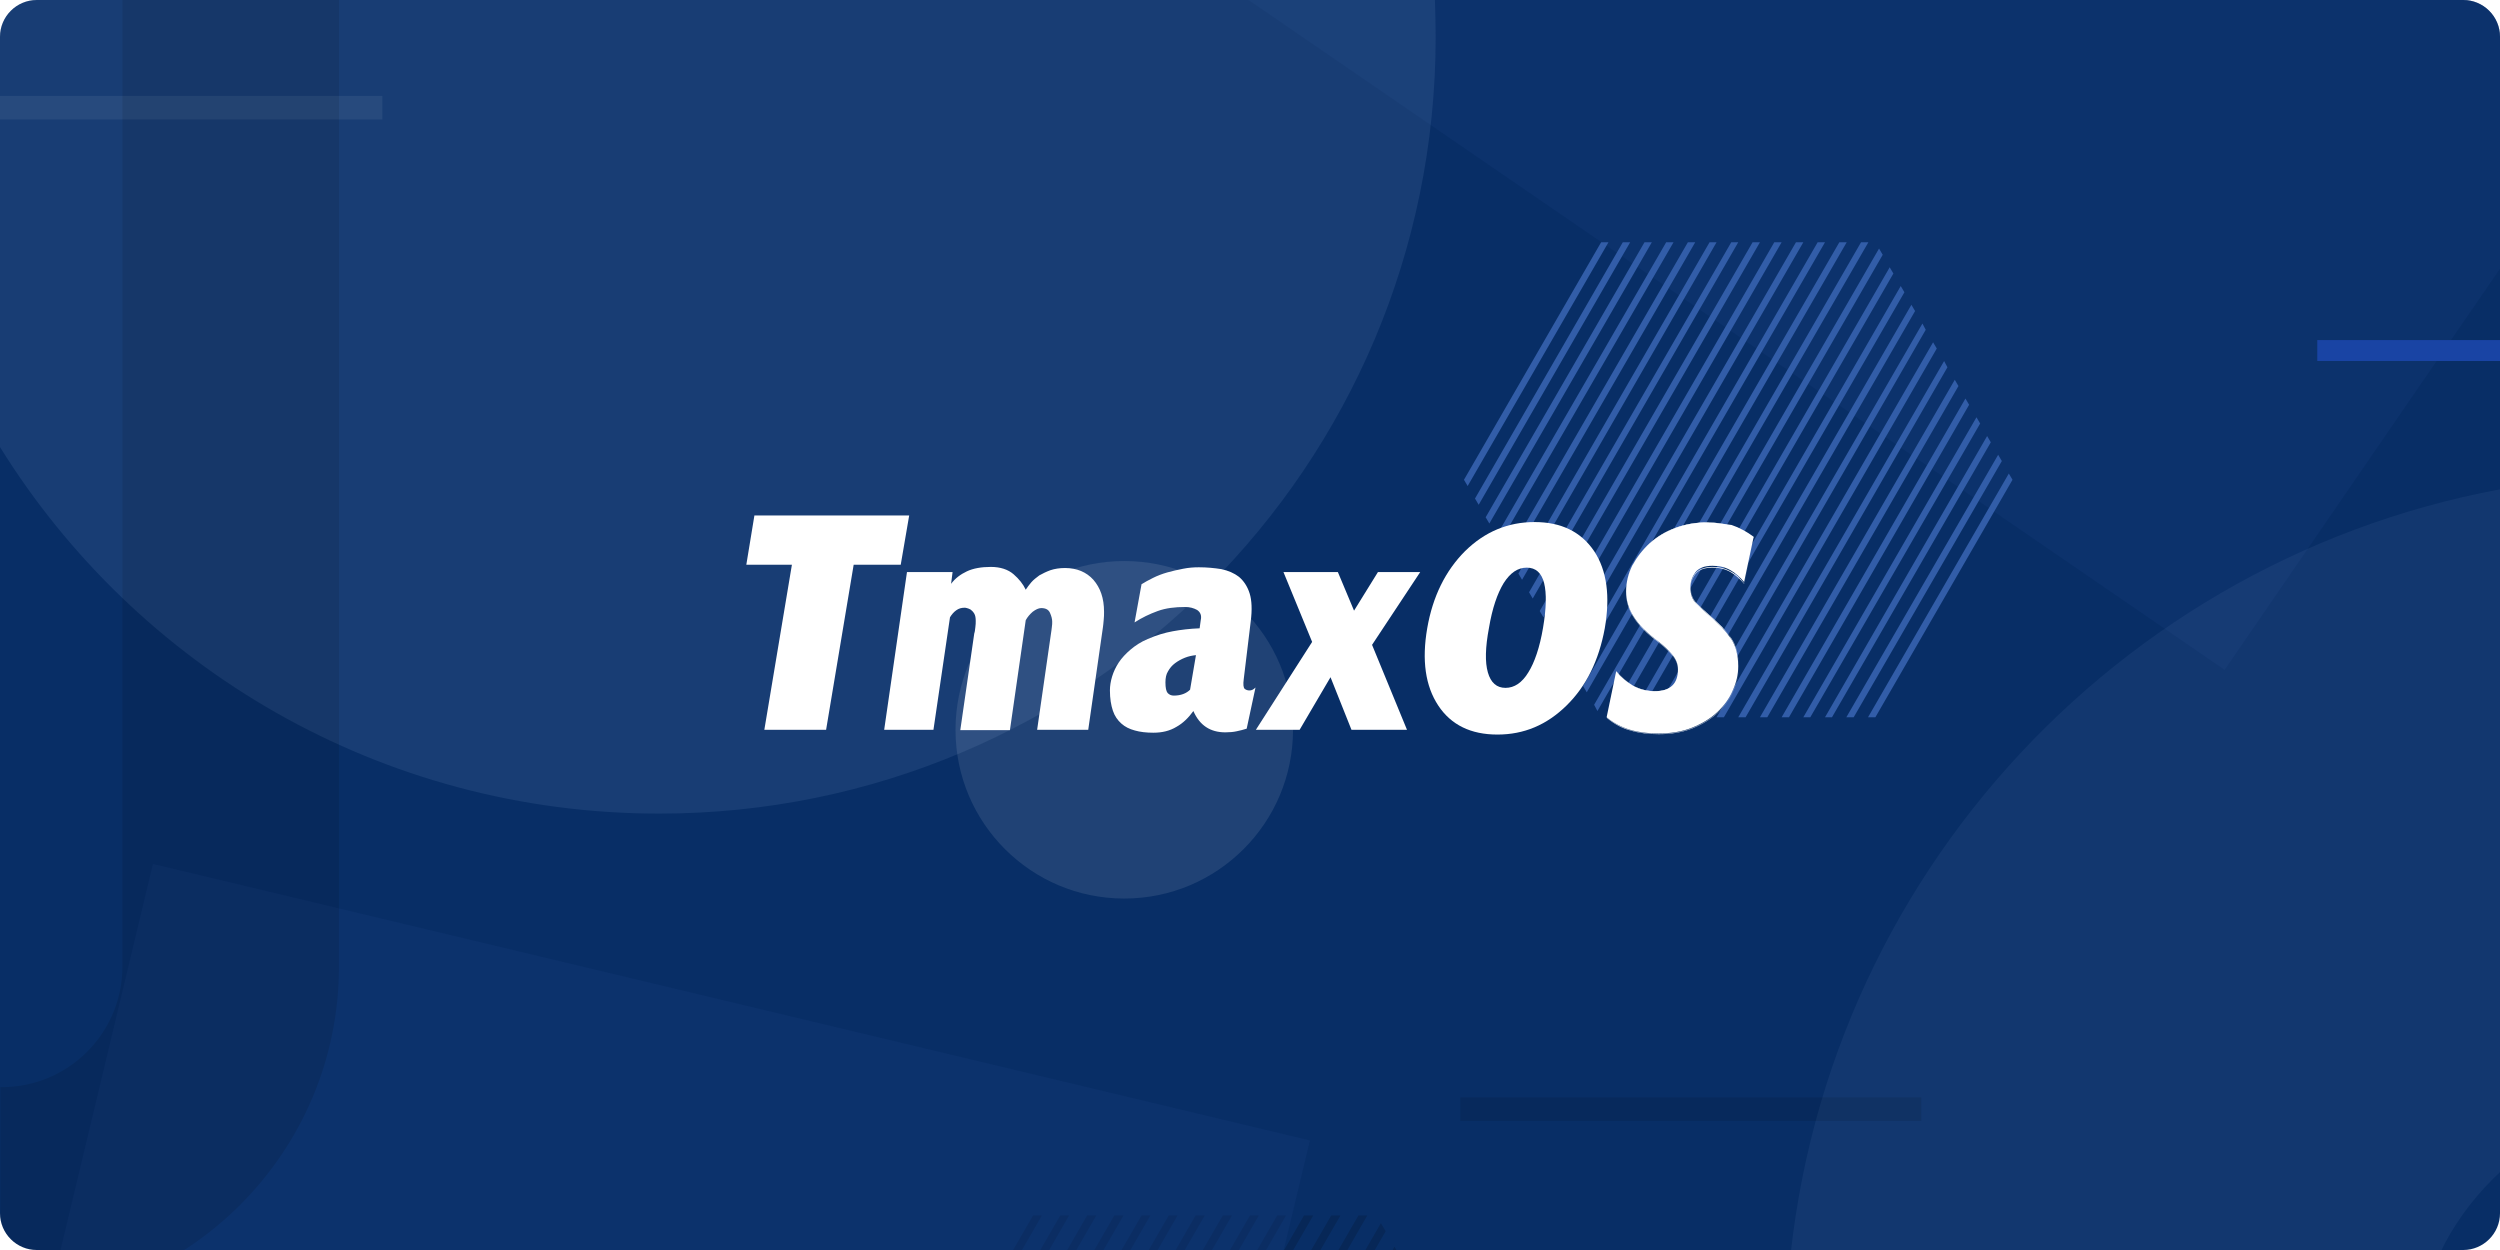 <?xml version="1.0" encoding="utf-8"?>
<!-- Generator: Adobe Illustrator 25.1.0, SVG Export Plug-In . SVG Version: 6.00 Build 0)  -->
<svg version="1.1"
	 id="svg124" inkscape:export-filename="C:\Users\xine\Documents\2018-debian-buster\futurePrototype-source\wiki-banner\png\wiki-banner-02.png" inkscape:export-xdpi="96" inkscape:export-ydpi="96" inkscape:version="0.92.2 (5c3e80d, 2017-08-06)" sodipodi:docname="wiki-banner-02.svg" xmlns:cc="http://creativecommons.org/ns#" xmlns:dc="http://purl.org/dc/elements/1.1/" xmlns:inkscape="http://www.inkscape.org/namespaces/inkscape" xmlns:ns2="http://ns.adobe.com/AdobeIllustrator/10.0/" xmlns:rdf="http://www.w3.org/1999/02/22-rdf-syntax-ns#" xmlns:sodipodi="http://sodipodi.sourceforge.net/DTD/sodipodi-0.dtd" xmlns:svg="http://www.w3.org/2000/svg"
	 xmlns="http://www.w3.org/2000/svg" xmlns:xlink="http://www.w3.org/1999/xlink" x="0px" y="0px" viewBox="0 0 680 340"
	 style="enable-background:new 0 0 680 340;" xml:space="preserve">
<style type="text/css">
	.st0{clip-path:url(#SVGID_2_);fill:#082E66;}
	.st1{clip-path:url(#SVGID_4_);}
	.st2{opacity:0.4;fill:#123777;enable-background:new    ;}
	.st3{opacity:0.15;fill:#7793C4;enable-background:new    ;}
	.st4{opacity:0.1;fill:#7793C4;enable-background:new    ;}
	.st5{opacity:0.1;enable-background:new    ;}
	.st6{fill:#325DA8;}
	.st7{opacity:0.15;}
	.st8{fill:#1944A4;}
	.st9{opacity:7.000000e-02;fill:#FFFFFF;enable-background:new    ;}
	.st10{opacity:0.1;fill:#FFFFFF;enable-background:new    ;}
	.st11{fill:#FFFFFF;}
</style>
<g>
	<g>
		<defs>
			<path id="SVGID_1_" d="M670,340H10c-5.5,0-10-4.5-10-10V10C0,4.5,4.5,0,10,0h660c5.5,0,10,4.5,10,10v320
				C680,335.5,675.5,340,670,340z"/>
		</defs>
		<clipPath id="SVGID_2_">
			<use xlink:href="#SVGID_1_"  style="overflow:visible;"/>
		</clipPath>
		<rect class="st0" width="680" height="382.5"/>
	</g>
	<g>
		<defs>
			<path id="SVGID_3_" d="M670,340H10c-5.5,0-10-4.5-10-10V10C0,4.5,4.5,0,10,0h660c5.5,0,10,4.5,10,10v320
				C680,335.5,675.5,340,670,340z"/>
		</defs>
		<clipPath id="SVGID_4_">
			<use xlink:href="#SVGID_3_"  style="overflow:visible;"/>
		</clipPath>
		<g class="st1">
			<g>
				<polygon class="st2" points="339.6,0 605.1,182.2 680,73.1 680,0 				"/>
			</g>
			<path class="st3" d="M390.3,0c0.1,3.4,0.2,6.7,0.2,10.1c0,116.6-94.5,211.2-211.2,211.2c-75.7,0-142.1-39.8-179.3-99.7V0H390.3z"
				/>
			<path class="st4" d="M680,318.8c-11.8,11-20.8,26.2-22.1,43.3H485.7c2.4-114.3,85.3-208.7,194.3-229V318.8z"/>
			<rect x="397.2" y="298.5" class="st5" width="125.4" height="6.4"/>
			<g>
				<polygon class="st6" points="435.5,65.9 398.2,130.5 399.2,132.2 437.5,65.9 				"/>
				<polygon class="st6" points="402.2,137.3 443.4,65.9 441.4,65.9 401.2,135.6 				"/>
				<polygon class="st6" points="405.1,142.4 449.3,65.9 447.3,65.9 404.1,140.7 				"/>
				<polygon class="st6" points="408,147.5 455.2,65.9 453.2,65.9 407,145.8 				"/>
				<polygon class="st6" points="411,152.6 461.1,65.9 459.1,65.9 410,150.9 				"/>
				<polygon class="st6" points="414,157.7 466.9,65.9 465,65.9 413,156 				"/>
				<polygon class="st6" points="416.9,162.8 472.8,65.9 470.9,65.9 415.9,161.1 				"/>
				<polygon class="st6" points="419.8,167.9 478.7,65.9 476.7,65.9 418.8,166.2 				"/>
				<polygon class="st6" points="422.8,173 484.6,65.9 482.6,65.9 421.8,171.3 				"/>
				<polygon class="st6" points="425.7,178.1 490.5,65.9 488.5,65.9 424.7,176.4 				"/>
				<polygon class="st6" points="428.6,183.2 496.4,65.9 494.4,65.9 427.7,181.5 				"/>
				<polygon class="st6" points="431.6,188.3 502.3,65.9 500.3,65.9 430.6,186.6 				"/>
				<polygon class="st6" points="434.5,193.4 508.2,65.9 506.2,65.9 433.6,191.7 				"/>
				<polygon class="st6" points="439.5,195.1 512.1,69.3 511.1,67.6 437.5,195.1 				"/>
				<polygon class="st6" points="445.3,195.1 515,74.4 514,72.7 443.4,195.1 				"/>
				<polygon class="st6" points="451.2,195.1 518,79.5 517,77.8 449.3,195.1 				"/>
				<polygon class="st6" points="457.1,195.1 520.9,84.6 519.9,82.9 455.1,195.1 				"/>
				<polygon class="st6" points="463,195.1 523.8,89.7 522.9,88 461,195.1 				"/>
				<polygon class="st6" points="468.9,195.1 526.8,94.8 525.8,93.1 466.9,195.1 				"/>
				<polygon class="st6" points="474.8,195.1 529.7,99.9 528.8,98.2 472.8,195.1 				"/>
				<polygon class="st6" points="480.7,195.1 532.7,105 531.7,103.3 478.7,195.1 				"/>
				<polygon class="st6" points="486.6,195.1 535.6,110.1 534.6,108.4 484.6,195.1 				"/>
				<polygon class="st6" points="492.4,195.1 538.6,115.2 537.6,113.5 490.5,195.1 				"/>
				<polygon class="st6" points="498.3,195.1 541.5,120.3 540.5,118.6 496.4,195.1 				"/>
				<polygon class="st6" points="504.2,195.1 544.5,125.4 543.5,123.7 502.2,195.1 				"/>
				<polygon class="st6" points="510.1,195.1 547.4,130.5 546.4,128.8 508.1,195.1 				"/>
			</g>
			<g class="st7">
				<polygon points="281,330.6 251,382.5 253.5,382.5 283.4,330.6 				"/>
				<polygon points="288.4,330.6 258.4,382.5 260.9,382.5 290.8,330.6 				"/>
				<polygon points="295.7,330.6 265.8,382.5 268.2,382.5 298.2,330.6 				"/>
				<polygon points="303.1,330.6 273.1,382.5 275.6,382.5 305.6,330.6 				"/>
				<polygon points="310.5,330.6 280.5,382.5 283,382.5 312.9,330.6 				"/>
				<polygon points="317.9,330.6 287.9,382.5 290.4,382.5 320.3,330.6 				"/>
				<polygon points="325.2,330.6 295.3,382.5 297.7,382.5 327.7,330.6 				"/>
				<polygon points="332.6,330.6 302.6,382.5 305.1,382.5 335.1,330.6 				"/>
				<polygon points="340,330.6 310,382.5 312.5,382.5 342.4,330.6 				"/>
				<polygon points="347.4,330.6 317.4,382.5 319.9,382.5 349.8,330.6 				"/>
				<polygon points="354.7,330.6 324.8,382.5 327.2,382.5 357.2,330.6 				"/>
				<polygon points="362.1,330.6 332.1,382.5 334.6,382.5 364.6,330.6 				"/>
				<polygon points="369.5,330.6 339.5,382.5 342,382.5 371.9,330.6 				"/>
				<polygon points="375.6,332.7 346.9,382.5 349.4,382.5 376.9,334.9 				"/>
				<polygon points="379.3,339.1 354.3,382.5 356.8,382.5 380.6,341.3 				"/>
				<polygon points="383,345.5 361.7,382.5 364.1,382.5 384.2,347.7 				"/>
				<polygon points="386.7,351.9 369,382.5 371.5,382.5 388,354.1 				"/>
				<polygon points="390.4,358.3 376.4,382.5 378.9,382.5 391.6,360.5 				"/>
				<polygon points="394.1,364.7 383.8,382.5 386.3,382.5 395.3,366.8 				"/>
				<polygon points="397.8,371.1 391.1,382.5 393.6,382.5 399,373.2 				"/>
				<polygon points="402.7,379.6 401.4,377.5 398.5,382.5 401,382.5 				"/>
			</g>
			<rect x="630.3" y="92.5" class="st8" width="49.7" height="5.7"/>
			<rect y="26.1" class="st9" width="104" height="6.4"/>
			<circle class="st10" cx="305.8" cy="198.5" r="45.9"/>
			<g>
				<polygon class="st2" points="356.3,310.2 41.6,235 6.3,382.5 339,382.5 				"/>
			</g>
			<g>
				<path class="st5" d="M33.3,0v177.2v85.7c0,18.1-14.7,32.8-32.8,32.8c-0.1,0-0.3,0-0.4,0v58.9c0.1,0,0.3,0,0.4,0
					c50.6,0,91.7-41.1,91.7-91.7V0H33.3z"/>
			</g>
		</g>
	</g>
</g>
<sodipodi:namedview  bordercolor="#cc009d" borderlayer="true" borderopacity="1" gridtolerance="10" guidetolerance="10" id="namedview126" inkscape:bbox-nodes="true" inkscape:bbox-paths="true" inkscape:current-layer="svg124" inkscape:cx="269.25868" inkscape:cy="170.45127" inkscape:object-paths="true" inkscape:pageopacity="0" inkscape:pageshadow="2" inkscape:showpageshadow="false" inkscape:snap-bbox="true" inkscape:snap-bbox-edge-midpoints="true" inkscape:snap-bbox-midpoints="true" inkscape:snap-intersection-paths="true" inkscape:snap-midpoints="true" inkscape:snap-page="true" inkscape:snap-smooth-nodes="true" inkscape:window-height="1017" inkscape:window-maximized="1" inkscape:window-width="1920" inkscape:window-x="-8" inkscape:window-y="-8" inkscape:zoom="1.5543847" objecttolerance="10" pagecolor="#ffffff" showgrid="false">
	</sodipodi:namedview>
<g id="Layer_1" transform="translate(0,-40)">
	<g id="Layer_1_1_">
	</g>
</g>
<g>
	<g>
		<g>
			<g>
				<polygon class="st11" points="247.3,140.2 205.2,140.2 203,153.6 215.4,153.6 207.9,198.5 224.7,198.5 232.2,153.6 245,153.6 
									"/>
			</g>
			<g>
				<path class="st11" d="M289.7,154.5c-1.5,0-2.8,0.2-4,0.6c-1.1,0.4-2.1,0.9-3,1.4c-0.8,0.6-1.6,1.2-2.2,1.9
					c-0.6,0.7-1.1,1.4-1.5,2c-0.7-1.5-1.8-2.9-3.3-4.2c-1.5-1.3-3.6-2-6.2-2c-2.6,0-4.8,0.4-6.5,1.2c-1.7,0.8-3.2,1.9-4.3,3.4
					l0.4-3.2h-12.4l-6.2,42.9h13.4l4.5-30.6c0.5-0.8,1-1.4,1.7-1.9s1.4-0.7,2.3-0.7c0.1,0,0.2,0,0.6,0.1c0.3,0.1,0.7,0.2,1,0.4
					c0.3,0.2,0.7,0.6,1,1.1s0.4,1.2,0.4,2c0,0.5,0,1-0.1,1.7c-0.1,0.6-0.1,1.2-0.3,1.7l-3.8,26.3h13.5l4.3-29.9
					c0.5-0.9,1.1-1.6,1.9-2.3c0.8-0.6,1.6-1,2.3-1c1.2,0,2,0.4,2.4,1.3c0.4,0.9,0.6,1.7,0.6,2.4c0,0.4,0,0.9-0.1,1.5
					c-0.1,0.6-0.1,1.1-0.2,1.5l-3.8,26.4H296l4-27.9c0.1-0.5,0.1-1.1,0.2-1.9c0.1-0.8,0.1-1.6,0.1-2.3c0-3.7-1-6.5-2.9-8.7
					C295.5,155.6,292.9,154.5,289.7,154.5z"/>
			</g>
			<g>
				<path class="st11" d="M339.9,187.8c-0.5,0-0.9-0.1-1.3-0.4c-0.4-0.3-0.5-1.2-0.3-2.7l1.9-15.7c0.4-3.1,0.3-5.7-0.3-7.6
					c-0.6-1.9-1.6-3.4-2.9-4.5c-1.3-1-2.9-1.7-4.8-2.1c-1.9-0.3-3.9-0.5-6.1-0.5c-1.4,0-2.8,0.1-4.3,0.4c-1.5,0.3-2.9,0.6-4.3,1
					c-1.4,0.4-2.7,0.9-3.9,1.5s-2.3,1.2-3.1,1.7l-1.9,10.4c2-1.3,4.1-2.3,6.3-3.1c2.2-0.8,4.7-1.1,7.5-1.1c1.2,0,2.3,0.3,3.2,0.8
					c0.9,0.6,1.3,1.5,1,2.8l-0.3,2.2c-2.7,0.1-5.1,0.4-7.3,0.8c-2.2,0.4-4.5,1.1-6.8,2.1c-1.9,0.8-3.4,1.8-4.7,2.9
					c-1.3,1.1-2.4,2.3-3.2,3.5c-0.8,1.2-1.4,2.5-1.8,3.8c-0.4,1.3-0.6,2.6-0.6,3.8c0,2.2,0.3,4,0.8,5.5s1.3,2.6,2.3,3.5
					s2.2,1.5,3.7,1.9c1.4,0.4,3.1,0.6,5,0.6c2.4,0,4.5-0.5,6.3-1.6c1.8-1,3.3-2.5,4.6-4.3c1.7,3.9,4.6,5.8,8.7,5.8
					c1.2,0,2.2-0.1,3.1-0.3c0.9-0.2,1.8-0.4,2.7-0.7l2.4-11.2C340.9,187.6,340.4,187.8,339.9,187.8z M323.7,187.6
					c-1,1-2.5,1.6-4.4,1.6c-0.7,0-1.2-0.2-1.7-0.7c-0.4-0.5-0.6-1.4-0.6-2.9c0-1.2,0.2-2.2,0.7-3c0.5-0.9,1.1-1.6,1.9-2.2
					c0.8-0.6,1.7-1.1,2.7-1.5s2-0.6,3-0.7L323.7,187.6z"/>
			</g>
			<g>
				<polygon class="st11" points="374.8,155.6 368.3,166.1 363.9,155.6 349.1,155.6 356.9,174.6 341.6,198.5 353.5,198.5 
					361.9,184.2 367.6,198.5 382.7,198.5 373.2,175.4 386.3,155.6 				"/>
			</g>
			<g>
				<path class="st11" d="M461.4,164.2c1,1,2.3,2.2,3.9,3.6c1.2,1.1,2.2,2.1,3.2,3c0.9,0.9,1.8,1.9,2.4,3c0.7,1,1.2,2.2,1.5,3.4
					c0.3,1.2,0.5,2.6,0.5,4.1c0,0,0,0,0-0.1c0-1.6-0.2-3-0.5-4.2c-0.3-1.2-0.8-2.4-1.5-3.4s-1.5-2-2.4-3c-1-0.9-2-2-3.2-3
					c-1.6-1.4-2.9-2.6-3.9-3.6s-1.5-2.4-1.5-4.1c0,0,0,0,0,0.1C459.9,161.9,460.4,163.2,461.4,164.2z"/>
			</g>
			<g>
				<path class="st11" d="M471,143.1c-2.1-0.7-4.4-1-6.7-1c-3.1,0-5.9,0.5-8.6,1.5s-5,2.4-7,4.2c-2,1.8-3.5,3.8-4.7,6
					c-1.1,2.3-1.7,4.6-1.7,7.2l0,0c0-2.5,0.6-4.9,1.7-7.1c1.1-2.3,2.7-4.3,4.7-6c2-1.8,4.3-3.2,7-4.2s5.5-1.5,8.6-1.5
					C466.6,142.1,468.9,142.5,471,143.1c2.1,0.8,4.1,1.8,6,3.3v-0.1C475.1,144.8,473.1,143.8,471,143.1z"/>
			</g>
			<g>
				<path class="st11" d="M444.3,186.6c1.7,1,3.7,1.5,5.9,1.5c4.2,0,6.3-2,6.3-5.9l0,0c0,3.9-2.1,5.8-6.3,5.8
					C448,188,446.1,187.5,444.3,186.6c-1.7-1.1-3.3-2.4-4.6-4l-2.6,12.6l0,0l2.6-12.5C441,184.2,442.6,185.6,444.3,186.6z"/>
			</g>
			<g>
				<path class="st11" d="M467.2,193.8c-1.8,1.7-4.1,3.1-6.8,4.2c-2.7,1.1-5.8,1.6-9.2,1.6c-2.8,0-5.4-0.3-7.7-1
					c-2.3-0.7-4.5-1.8-6.4-3.4v0.1c1.9,1.6,4.1,2.8,6.4,3.4c2.3,0.7,4.9,1,7.7,1c3.4,0,6.5-0.5,9.2-1.6s5-2.5,6.8-4.2
					c1.8-1.7,3.3-3.7,4.2-5.9c1-2.2,1.5-4.4,1.5-6.6c0,0,0,0,0-0.1c0,2.2-0.5,4.4-1.5,6.6C470.5,190.1,469.1,192.1,467.2,193.8z"/>
			</g>
			<g>
				<path class="st11" d="M454.8,178.1c-1.1-1.3-2.3-2.4-3.7-3.5c-3-2.3-5.3-4.5-6.7-6.7c-1.4-2.2-2.1-4.5-2.1-6.9c0,0,0,0,0,0.1
					c0,2.5,0.7,4.8,2.1,6.9c1.4,2.2,3.6,4.4,6.7,6.7c1.4,1.1,2.6,2.2,3.7,3.5c1.1,1.2,1.6,2.6,1.6,3.9c0,0,0,0,0-0.1
					C456.4,180.6,455.9,179.4,454.8,178.1z"/>
			</g>
			<g>
				<path class="st11" d="M470.7,155.4c-1.4-0.8-3-1.2-4.9-1.2c-2.1,0-3.6,0.6-4.6,1.7c-0.9,1.1-1.4,2.5-1.4,4.1c0,0,0,0,0,0.1
					c0-1.5,0.5-2.9,1.4-4c0.9-1.1,2.4-1.7,4.6-1.7c1.9,0,3.5,0.4,4.9,1.2c1.4,0.8,2.6,1.9,3.7,3.2l2.6-12.4l0,0l-2.6,12.3
					C473.3,157.2,472.1,156.1,470.7,155.4z"/>
			</g>
			<g>
				<path class="st11" d="M464.3,142.1c-3.1,0-5.9,0.5-8.6,1.5s-5,2.4-7,4.2c-2,1.8-3.5,3.8-4.7,6c-1.1,2.2-1.7,4.6-1.7,7.1
					c0,2.4,0.7,4.7,2.1,6.9c1.4,2.2,3.6,4.4,6.7,6.7c1.4,1.1,2.6,2.2,3.7,3.5c1.1,1.3,1.6,2.6,1.6,4c0,0,0,0,0,0.1l0,0
					c0,3.9-2.1,5.9-6.3,5.9c-2.2,0-4.1-0.5-5.9-1.5c-1.7-1-3.3-2.3-4.6-3.9l-2.6,12.5c1.9,1.6,4.1,2.7,6.4,3.4c2.3,0.7,4.9,1,7.7,1
					c3.4,0,6.5-0.5,9.2-1.6s5-2.5,6.8-4.2c1.8-1.7,3.3-3.7,4.2-5.9c1-2.2,1.5-4.3,1.5-6.6c0-1.5-0.2-2.9-0.5-4.1s-0.8-2.4-1.5-3.4
					s-1.5-2-2.4-3c-1-0.9-2-2-3.2-3c-1.6-1.4-2.9-2.6-3.9-3.6s-1.5-2.4-1.5-4.2c0,0,0,0,0-0.1c0,0,0,0,0-0.1c0-1.6,0.5-2.9,1.4-4.1
					c0.9-1.1,2.4-1.7,4.6-1.7c1.9,0,3.5,0.4,4.9,1.2c1.4,0.8,2.6,1.9,3.7,3.2L477,146c-1.9-1.4-3.9-2.5-6-3.2
					C468.9,142.5,466.6,142.1,464.3,142.1z"/>
			</g>
			<g>
				<path class="st11" d="M417.4,142c-7.2,0-13.5,2.6-18.9,7.9c-5.3,5.3-8.8,12.3-10.3,21c-1.5,8.7-0.5,15.7,3,21
					c3.5,5.3,8.9,7.9,16.1,7.9s13.4-2.6,18.8-7.9c5.4-5.3,8.8-12.3,10.4-21c1.5-8.7,0.6-15.7-2.9-21C430,144.6,424.6,142,417.4,142z
					 M419.7,170.8c-0.9,5.3-2.3,9.4-4,12.1c-1.7,2.8-3.8,4.2-6.2,4.2s-4-1.4-4.8-4.2c-0.8-2.8-0.7-6.8,0.3-12.1
					c0.9-5.4,2.3-9.4,4-12.2c1.8-2.8,3.8-4.2,6.3-4.2c2.4,0,4,1.4,4.7,4.2C420.7,161.4,420.6,165.5,419.7,170.8z"/>
			</g>
		</g>
	</g>
</g>
</svg>
